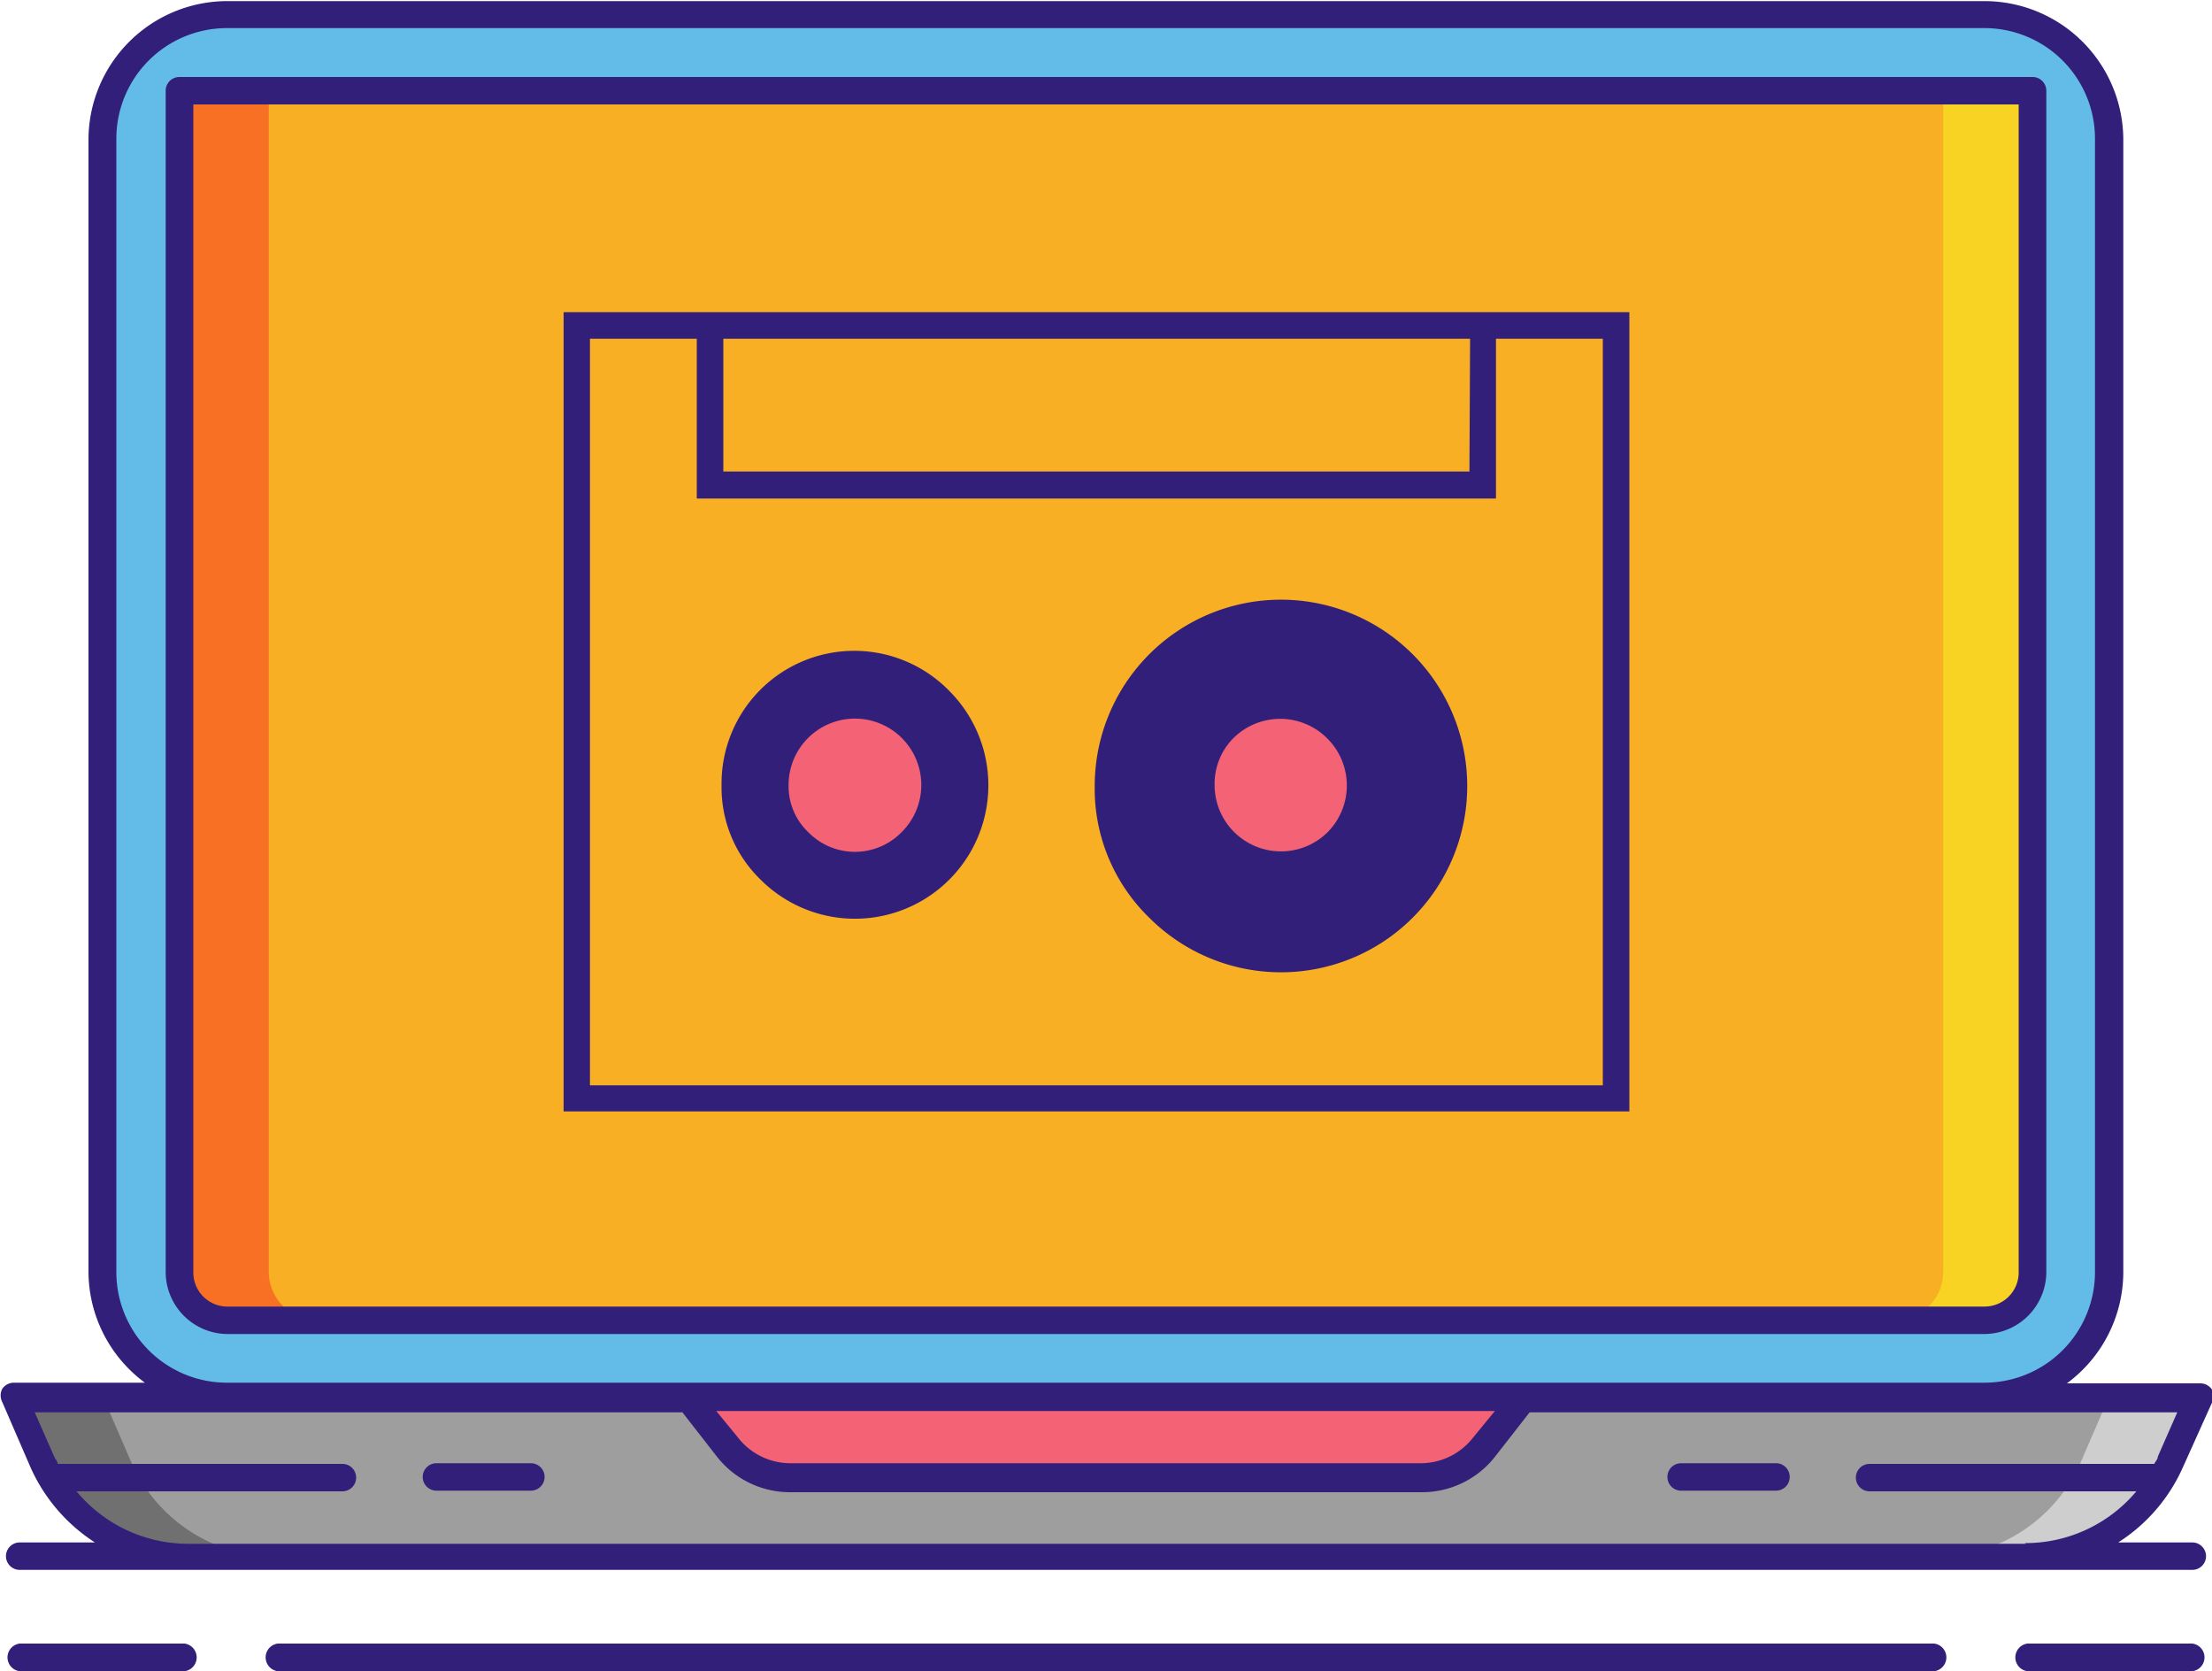 <svg id="Layer_1" data-name="Layer 1" xmlns="http://www.w3.org/2000/svg" viewBox="0 0 100 75.53">
  <defs>
    <style>
      .cls-1 {
        fill: #63bce7;
      }

      .cls-2 {
        fill: #f8af23;
      }

      .cls-3 {
        fill: #f87023;
      }

      .cls-4 {
        fill: #f8d323;
      }

      .cls-5 {
        fill: #9e9e9e;
      }

      .cls-6 {
        fill: #707070;
      }

      .cls-7 {
        fill: #cecece;
      }

      .cls-8 {
        fill: #f46275;
      }

      .cls-9 {
        fill: #321f7a;
      }
    </style>
  </defs>
  <title>rafuguard_history</title>
  <g>
    <g>
      <path class="cls-1" d="M10.29,76.09a5.65,5.65,0,0,1-5.65-5.65V19.22a5.65,5.65,0,0,1,5.65-5.65H89.71a5.65,5.65,0,0,1,5.65,5.65V70.44a5.65,5.65,0,0,1-5.65,5.65Z" transform="translate(0 -12.95)"/>
      <path class="cls-2" d="M91.88,17.05V70.43a2.17,2.17,0,0,1-2.18,2.18H10.3a2.17,2.17,0,0,1-2.18-2.18V17.05Z" transform="translate(0 -12.95)"/>
      <path class="cls-3" d="M12.15,70.43V17.05h-4V70.43a2.18,2.18,0,0,0,2.19,2.18h4A2.18,2.18,0,0,1,12.15,70.43Z" transform="translate(0 -12.95)"/>
      <path class="cls-4" d="M87.85,70.43V17.05h4V70.43a2.18,2.18,0,0,1-2.19,2.18h-4A2.18,2.18,0,0,0,87.85,70.43Z" transform="translate(0 -12.95)"/>
      <path class="cls-5" d="M50,76.09H.62L1.88,79a7.18,7.18,0,0,0,6.58,4.31H91.54A7.18,7.18,0,0,0,98.12,79l1.26-2.91Z" transform="translate(0 -12.95)"/>
      <path class="cls-6" d="M5.92,79,4.66,76.09h-4L1.88,79a7.18,7.18,0,0,0,6.58,4.31h4A7.17,7.17,0,0,1,5.92,79Z" transform="translate(0 -12.95)"/>
      <path class="cls-7" d="M94.08,79l1.26-2.91h4L98.12,79a7.18,7.18,0,0,1-6.58,4.31h-4A7.17,7.17,0,0,0,94.08,79Z" transform="translate(0 -12.95)"/>
      <path class="cls-8" d="M31.15,76.09l1.74,2.23a3.59,3.59,0,0,0,2.84,1.38H64.27a3.59,3.59,0,0,0,2.84-1.38l1.74-2.23Z" transform="translate(0 -12.95)"/>
    </g>
    <g>
      <path class="cls-9" d="M92.51,70.44V17.05a.62.62,0,0,0-.63-.62H8.12a.62.62,0,0,0-.63.62V70.44a2.81,2.81,0,0,0,2.8,2.8H89.71A2.81,2.81,0,0,0,92.51,70.44Zm-83.77,0V17.67H91.26V70.44A1.54,1.54,0,0,1,89.71,72H10.29A1.54,1.54,0,0,1,8.74,70.44Z" transform="translate(0 -12.95)"/>
      <path class="cls-9" d="M98.69,79.25,100,76.34a.65.65,0,0,0,0-.59.64.64,0,0,0-.52-.28H93.44a6.26,6.26,0,0,0,2.55-5V19.22A6.28,6.28,0,0,0,89.71,13H10.29A6.28,6.28,0,0,0,4,19.22V70.44a6.26,6.26,0,0,0,2.55,5H.62a.64.64,0,0,0-.52.28.65.65,0,0,0,0,.59l1.26,2.91a7.83,7.83,0,0,0,2.93,3.44H.89a.62.62,0,0,0-.62.62.62.62,0,0,0,.62.62H99.11a.62.62,0,0,0,.62-.62.62.62,0,0,0-.62-.62H95.76A7.77,7.77,0,0,0,98.69,79.25ZM5.26,70.44V19.22a5,5,0,0,1,5-5H89.71a5,5,0,0,1,5,5V70.44a5,5,0,0,1-5,5H10.29A5,5,0,0,1,5.26,70.44Zm62.32,6.28-1,1.22a3,3,0,0,1-2.35,1.14H35.73a3,3,0,0,1-2.35-1.14l-1-1.22Zm24,6H8.46a6.55,6.55,0,0,1-5-2.37H15.48a.62.62,0,0,0,.62-.62.62.62,0,0,0-.62-.62H2.61c0-.11-.11-.21-.16-.33l-.88-2H30.85l1.56,2a4.19,4.19,0,0,0,3.32,1.61H64.27a4.19,4.19,0,0,0,3.32-1.61l1.56-2H98.43l-.88,2c0,.12-.11.22-.16.33H84.52a.62.62,0,0,0-.62.62.62.62,0,0,0,.62.62H96.58A6.55,6.55,0,0,1,91.54,82.69Z" transform="translate(0 -12.95)"/>
      <path class="cls-9" d="M24,79.08H19.73a.62.62,0,0,0-.62.62.62.62,0,0,0,.62.62H24a.62.62,0,0,0,.62-.62A.62.62,0,0,0,24,79.08Z" transform="translate(0 -12.95)"/>
      <path class="cls-9" d="M80.27,79.08H76a.62.62,0,0,0-.62.62.62.62,0,0,0,.62.62h4.29a.62.62,0,0,0,.62-.62A.62.62,0,0,0,80.27,79.08Z" transform="translate(0 -12.95)"/>
      <path class="cls-9" d="M8.34,87.23H.89a.63.63,0,0,0,0,1.25H8.34a.63.63,0,0,0,0-1.25Z" transform="translate(0 -12.95)"/>
      <path class="cls-9" d="M99.11,87.23H91.66a.63.63,0,0,0,0,1.25h7.45a.63.63,0,0,0,0-1.25Z" transform="translate(0 -12.95)"/>
      <path class="cls-9" d="M87.44,87.23H12.56a.63.63,0,0,0,0,1.25H87.44a.63.63,0,0,0,0-1.25Z" transform="translate(0 -12.95)"/>
    </g>
  </g>
  <path class="cls-9" d="M65.89,75.23" transform="translate(0 -12.95)"/>
  <path class="cls-9" d="M73.66,27.06V63.18H25.48V27.06Zm-1.2,1.2H67.63v7.22H31.5V28.26H26.67V62H72.46Zm-6,0H32.7v6H66.43Z" transform="translate(0 -12.95)"/>
  <path class="cls-9" d="M49.49,48.43a8.42,8.42,0,1,1,2.47,6A8.13,8.13,0,0,1,49.49,48.43Z" transform="translate(0 -12.95)"/>
  <path class="cls-8" d="M54.91,48.45A3,3,0,0,0,60,50.58a3,3,0,0,0,0-4.26,3,3,0,0,0-4.25,0A2.93,2.93,0,0,0,54.91,48.45Z" transform="translate(0 -12.95)"/>
  <path class="cls-9" d="M32.62,48.45a6,6,0,0,1,10.3-4.27,6,6,0,0,1-8.54,8.52A5.8,5.8,0,0,1,32.62,48.45Z" transform="translate(0 -12.95)"/>
  <path class="cls-8" d="M35.65,48.43a2.87,2.87,0,0,0,.89,2.13,2.95,2.95,0,0,0,4.22,0,3,3,0,1,0-5.11-2.13Z" transform="translate(0 -12.95)"/>
</svg>
